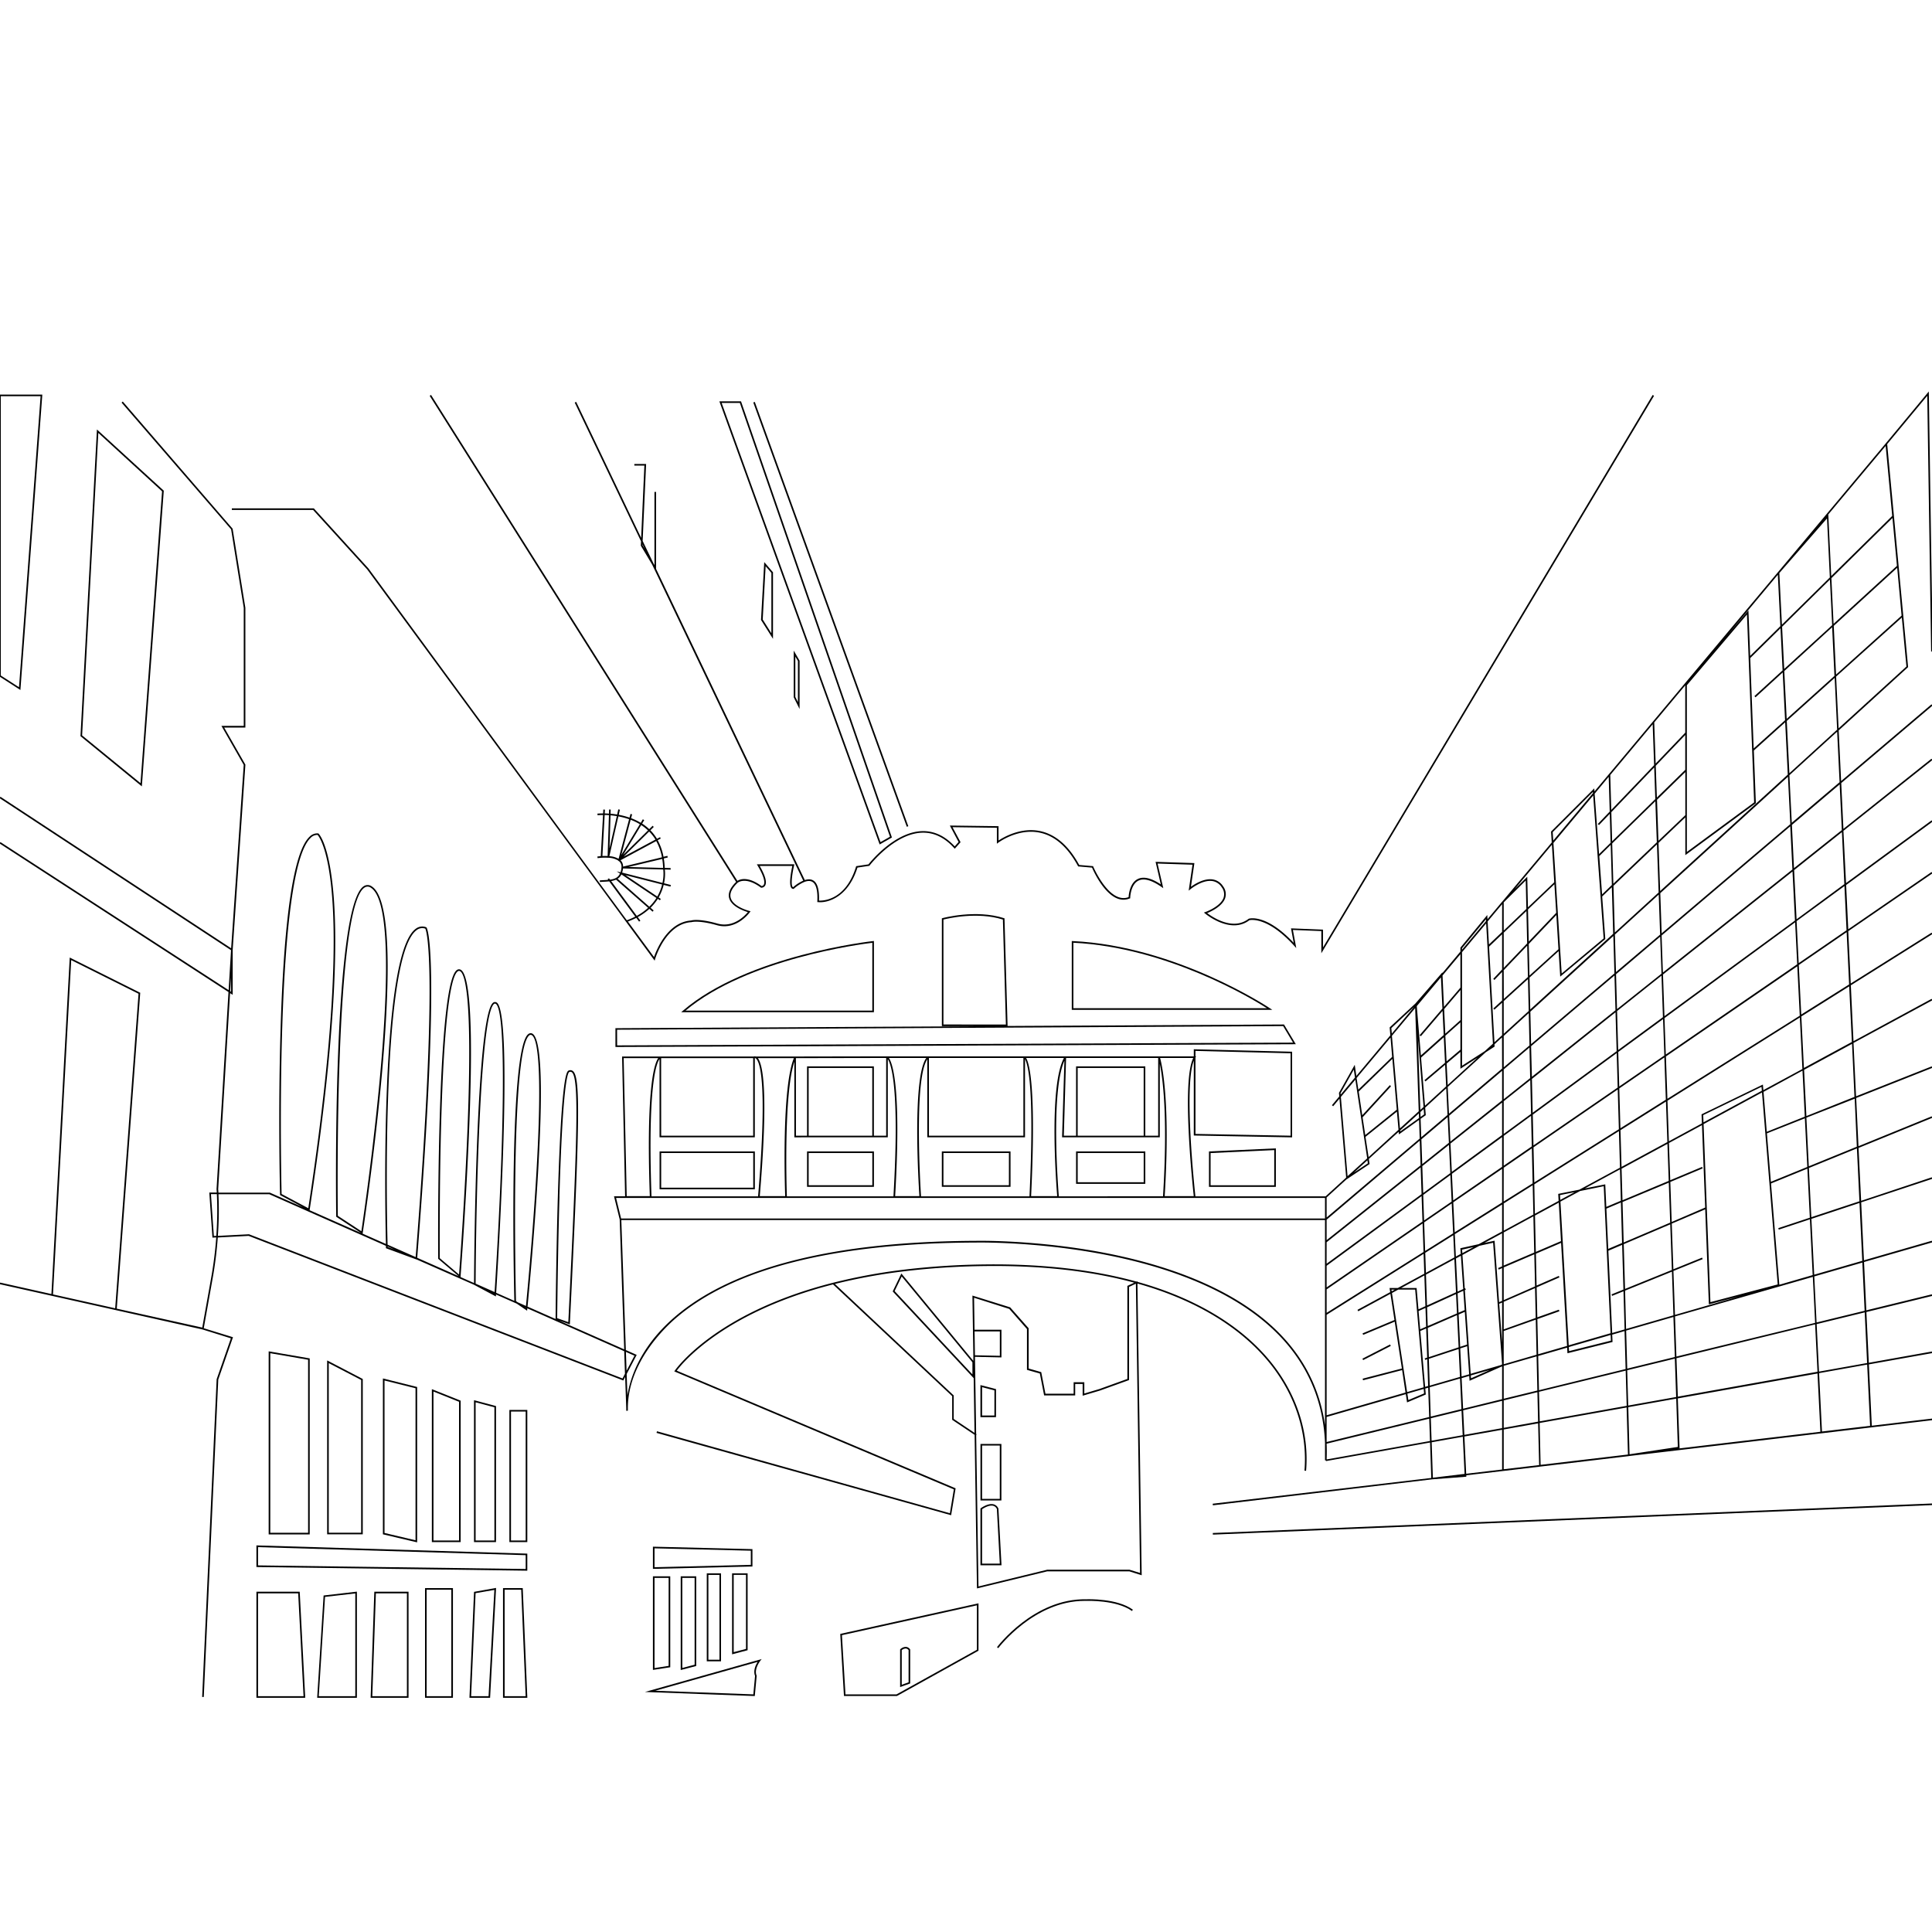 <svg id="Layer_1" data-name="Layer 1" xmlns="http://www.w3.org/2000/svg" viewBox="0 0 1200.02 1200.02"><title>BridgeOutline</title><path d="M101.71,305l0-.24-41.5-38L50,457v.26l38.11,31.18ZM51,456.79l10.07-187.9,39.59,36.3L87.27,486.43Z"/><path d="M26.25,245.62l0-.54H-.5v175l13.18,8.5ZM.5,419.58V246.08H25.21L11.81,426.86Z"/><path d="M228.08,353.7l178.54,243,.28-1c.07-.22,6.47-21.83,22.46-22.92l.13,0s4.21-1.38,15.84,1.89c12.22,3.44,20.36-8,20.44-8.08l.42-.6-.71-.18c-.1,0-10.14-2.55-11.63-8.19-.73-2.78.73-5.92,4.34-9.34.05,0,4.75-4.11,14.39,3l.11.09h.15a2.71,2.71,0,0,0,2.38-1.28c1.27-2.08.14-6.19-3.35-12.23h20.27c-.58,2.6-2.38,11.4-.6,13.64a1.51,1.51,0,0,0,1.23.62h.2l.14-.13a23.54,23.54,0,0,1,6.66-4.25q3.21-1.17,5.12.22c2.14,1.57,3.07,5.57,2.77,11.9l0,.47.47,0c5.95.66,18.68-3,24.46-21.45l7.4-1.1.12-.17c.15-.19,15.21-19.68,32.38-20.39,7.39-.3,14.17,2.9,20.16,9.54l.38.41,3.6-4.06-5-9.32,27.56.36v9.9l.81-.61c.12-.09,12.26-9.18,26-6.21,9.3,2,17.22,9,23.55,20.69l.13.24,8.61.74c1.1,2.56,9,19.94,19.55,19.94a10,10,0,0,0,3.88-.8L702,558v-.33c0-.08.2-8.18,5.06-10.66,3.37-1.72,8.22-.4,14.43,3.93l1.06.74L719,536.38l21.69.71-2.36,16.13,1-.83c.07-.07,7.35-6.07,13.67-5.15a8.37,8.37,0,0,1,5.87,3.91,7.08,7.08,0,0,1,1.15,6.36c-1.9,5.66-11.32,9-11.41,9l-.83.29.67.56c.15.13,15.76,13.24,27.58,4.21,1-.23,11.53-2.11,27.93,16l1.19,1.31-2.09-11.26,17.66.7V592.1l206.66-346.26-.86-.52L821.75,588.48V577.42l-19.87-.79,1.67,9c-17-18.11-27.42-15.14-27.87-15l-.15.08c-9.83,7.61-22.67-1.24-25.73-3.57,2.45-1,9.47-4.2,11.2-9.34a8,8,0,0,0-1.27-7.24,9.34,9.34,0,0,0-6.56-4.34c-5.38-.78-11.17,2.94-13.45,4.6l2.15-14.72-24.11-.79,3.24,14c-6-4-10.87-5.08-14.4-3.28-4.84,2.47-5.5,9.54-5.59,11.2-12,4.51-21.85-18.76-22-19L679,538l-8.68-.75c-6.45-11.86-14.56-18.91-24.1-21-12.14-2.62-23,3.84-26,5.83v-8.91l-30.25-.4L595.4,523l-2.4,2.7c-6.11-6.58-13-9.76-20.57-9.45-16.8.7-31.5,18.71-33,20.63L531.8,538l-.1.3c-6.34,20.72-20.23,21.21-23,21.09.24-6.41-.83-10.53-3.2-12.27-1.46-1.07-3.35-1.22-5.61-.49l-92.39-193.3V305.54h-1V351l-.55-.93L399.17,336l2.15-47.81H394v1h6.24l-2,44.9-40.37-84.48-.9.44,41.18,86.15-.12,2.73,7.06,11.79L498.92,547a24.2,24.2,0,0,0-6.31,4.09.66.66,0,0,1-.29-.22c-1.26-1.59-.13-8.89.94-13.4l.14-.62H470.11l.45.76c4.75,8,4.43,10.91,3.82,11.94a1.72,1.72,0,0,1-1.35.81c-8.61-6.32-13.55-4.19-15-3.22L267.74,245.31l-.85.54L457.22,547.8c-3.68,3.59-5.15,7-4.34,10,1.41,5.33,9.17,8,11.63,8.72-1.8,2.21-8.93,9.93-18.91,7.12-11.32-3.18-15.74-2.09-16.37-1.89-14.66,1.05-21.51,18.42-23,22.69L390,572.38a49,49,0,0,0,5.23-2.28l1.73,2.34.8-.6-1.64-2.22a36.86,36.86,0,0,0,7.22-5.1l2,1.75.66-.76-1.92-1.68a29.77,29.77,0,0,0,4.5-5.54l1.32.89.56-.83-1.37-.92a29.37,29.37,0,0,0,3.13-7.8l4.22,1.07.25-1-4.24-1.08a27,27,0,0,0,.5-8.54l3.6.09,0-1-3.68-.1a46,46,0,0,0-.57-5.88l2.47-.59-.23-1-2.42.58a33.64,33.64,0,0,0-3.63-10.32l1.9-1L410,520l-1.94,1a28.62,28.62,0,0,0-4.09-5.29l2.1-2.08-.7-.72-2.12,2.1a29,29,0,0,0-4.4-3.46l1.29-2.15-.86-.52L398,511.08a36,36,0,0,0-6-2.89l.63-2.37-1-.26-.61,2.29a47.83,47.83,0,0,0-6.69-1.76l.71-3.16-1-.22-.72,3.21c-1.3-.22-2.67-.39-4.08-.51l.08-2.57-1,0-.08,2.53c-.86-.06-1.73-.1-2.63-.12l.13-2.36-1-.06-.13,2.41c-2.16,0-3.49.12-3.55.12l.1,1s1.32-.13,3.4-.12l-1.41,25.55c-1.26.1-2.08.23-2.12.24l.16,1s1-.15,2.46-.25a32.62,32.62,0,0,1,4.2,0,12.37,12.37,0,0,1,6.18,1.76v.25h.33a4.49,4.49,0,0,1,1.64,4.15,11.83,11.83,0,0,1-.57,2.89l-2.36-.6,2,1.37a5.71,5.71,0,0,1-2.59,2.78,10.7,10.7,0,0,1-3.6,1l-.64-.85-.8.6.28.37c-.77.07-1.55.11-2.37.16s-1.88.1-2.82.18l.09,1c.93-.09,1.86-.14,2.79-.18s2-.12,3-.22l16.17,21.91a47.21,47.21,0,0,1-5.24,2.26l-17.47-23.75L228.85,353.06l-33.94-37.32H144v1h50.46Zm171-15.07,0-.56,1.43,3ZM377.42,531.69a32.13,32.13,0,0,0-3.25,0l1.41-25.49c.91,0,1.79.06,2.65.12Zm30.84,25.18-19.8-13.3,22.79,5.81A28.48,28.48,0,0,1,408.26,556.87Zm3.22-8.46L386.42,542a12.15,12.15,0,0,0,.55-2.59l25,.66A26.26,26.26,0,0,1,411.48,548.41Zm.42-9.32-21.57-.57,21-5A43.68,43.68,0,0,1,411.9,539.09Zm-8.7-22.61a26.93,26.93,0,0,1,3.93,5l-19.76,10.61Zm-4.92-4a29,29,0,0,1,4.21,3.31L387.07,531Zm-6.57-3.3a35.64,35.64,0,0,1,5.72,2.77L385.92,531Zm-12.48-2.75c1.35.12,2.65.28,3.89.49L378.57,527Zm5,27a13.43,13.43,0,0,0-5.73-1.63l5.58-24.71a45.86,45.86,0,0,1,6.67,1.75Zm1.18.91,22.19-11.92a32.88,32.88,0,0,1,3.55,10.08L387,538.28A5.38,5.38,0,0,0,385.43,534.32Zm.54,8.78,21.78,14.63a29.43,29.43,0,0,1-4.42,5.44L383.6,545.82A6.62,6.62,0,0,0,386,543.1Zm-6.36,4.13a11.55,11.55,0,0,0,3.07-.88l19.91,17.5a35.85,35.85,0,0,1-7.06,5Z"/><rect x="753.12" y="943.05" width="447.08" height="1" transform="translate(-37.85 40.82) rotate(-2.35)"/><path d="M166.88,839.35V953.06h25.49V843.74Zm24.49,112.71H167.88V840.53l23.49,4.05Z"/><path d="M203.2,845v108h22.12V856.53Zm21.12,107H204.2V846.67l20.12,10.46Z"/><path d="M237.83,856.19V953l21.27,5V861.51ZM258.1,956.72l-19.27-4.55v-94.7l19.27,4.82Z"/><path d="M268.24,862.85v95h17.89V870Zm16.89,94H269.24V864.33l15.89,6.36Z"/><path d="M294.42,869.7v88.15h13.67v-84.5Zm12.67,87.15H295.42V871l11.67,3.11Z"/><path d="M327.52,875.76H316.39v82.09h11.13Zm-1,81.09h-9.13V876.76h9.13Z"/><path d="M159.27,973.33l168.25,2.27V965l-168.25-5.11Zm1-12.36,166.25,5v8.57l-166.25-2.23Z"/><path d="M159.27,988.67v65.88h30.32l-3.43-65.88Zm1,64.88V989.67h24.94l3.33,63.88Z"/><path d="M197,1054.55h24.68V988.61L201,991Zm23.68-64.82v63.82H198l3.89-61.68Z"/><path d="M230.21,1054.55h23.54V988.67H232.5Zm22.54-64.88v63.88h-21.5l2.22-63.88Z"/><path d="M264,1054.55h17.33V986.41H264Zm1-67.14h15.33v66.14H265Z"/><path d="M291.59,1054.55h12.82l3.72-68.24-13.69,2.44Zm15.47-67-3.6,66H292.63l2.77-64Z"/><path d="M312.44,986.41v68.14h15.1l-2.85-68.14Zm1,67.14V987.41h10.29l2.77,66.14Z"/><path d="M542.27,584.53c-.78.09-77.95,8.68-118.15,43.3l-1,.88H542.82V584.47Zm-.45,43.18h-116c38.42-32.16,109-41.29,116-42.12Z"/><path d="M666.24,584.53l-.53,0v42.7H790.23l-1.36-.91C788.3,625.91,730.57,587.51,666.24,584.53Zm.47,41.68V585.56c58.26,2.87,111,34.8,120.19,40.65Z"/><path d="M382.27,638.59v11.73L804,648.6h.88l-7.35-12.26-171.7.93-1.9-66.51v-.36l-.34-.11c-17.58-5.61-38-.06-38.2,0l-.37.1v67h28l-230.26,1.25ZM586,636.34V571.16c2.8-.71,21-5,36.93,0l1.86,65.2Zm-202.72,3.25L797,637.34l6.15,10.26-419.83,1.72Z"/><path d="M409.68,738.7h59.18V715.18H409.68Zm1-22.52h57.18V737.7H410.68Z"/><path d="M542.82,715.18H501.28v22h41.54Zm-1,21H502.28v-20h39.54Z"/><path d="M627.66,715.18H585v22h42.67Zm-1,21H586v-20h40.67Z"/><path d="M711.38,715.18h-43v20.14h43Zm-1,19.14h-41V716.18h41Z"/><path d="M750.93,737.2h41.54V713.28l-41.06,1.9-.48,0Zm1-21,39.54-1.84V736.2H751.93Z"/><rect x="515.54" y="241.43" width="1" height="280.26" transform="translate(-99.04 198.35) rotate(-19.89)"/><path d="M788.81,846.89c15.75,19.64,23.36,43.29,21.43,66.59l1,.08c2-23.56-5.74-47.46-21.65-67.29-18.2-22.69-46.93-40-83.1-50.07v-.4l-.54.25c-27.28-7.53-59-11.11-94.17-10.67a465.15,465.15,0,0,0-52.18,3.48,350.81,350.81,0,0,0-42.15,7.89c-73.51,18.65-98.05,54.19-98.29,54.55l-.34.51,173.63,73.28L590,939.92,408.06,889l-.27,1L590.24,941l.53.15,2.79-16.71L420.34,851.36c3.24-4.35,28.93-36.22,97.08-53.58l74,69.41v14.69l13.94,9.33,1.46,95.4L650.5,976h50.93l7.71,2.45L706.5,797.24C742.34,807.27,770.79,824.43,788.81,846.89ZM592.38,881.34V866.75l-73.8-69.25a350.79,350.79,0,0,1,41.14-7.64,463,463,0,0,1,52.06-3.48c34.62-.44,65.81,3,92.75,10.33l-4.29,2v57.78L683,862.72l-9.5,2.83v-7h-6.63v7.13H649.35l-2.61-13.42-7.81-2.23v-25l-11.48-13L604,804.72l.32,21.23h0l.25,16.27h0l0,3.07L559.86,791l-5.38,11.14L604.78,856l.52,34ZM604,846.13v7.56l-48.33-51.76,4.4-9.12ZM605.34,827l15.69,0v15.13l-15.47-.34ZM708.12,977,701.58,975H650.44l-42.68,10.39-1.43-94.06.28-.43-.29-.19-.74-47.95,16.45.36V825.93l-16.71,0-.3-19.86L626.88,813l11,12.52v25.34l8,2.27,2.65,13.62h19.3v-7.13h4.63v7.3l10.81-3.22,18-6.49V799.34l4.26-2Z"/><path d="M467.36,962.21l-61.81-1.52v13.78L467.36,973Zm-1,9.76-59.81,1.48V961.71l59.81,1.48Z"/><path d="M405.55,1037.24l10.76-1.66V979.09H405.55Zm1-57.15h8.76v54.63l-8.76,1.36Z"/><path d="M432.45,1034.79v-55.7h-9.64v58.22Zm-8.64-54.7h7.64V1034l-7.64,2Z"/><path d="M447.84,1031.9V977.22H439v54.68ZM440,978.22h6.88v52.68H440Z"/><path d="M464.36,1025V977.22h-9.64v50.33Zm-8.64-46.81h7.64v46l-7.64,2Z"/><path d="M468.82,1053.46l1.18-12.57-.05-.12c-1.74-4,2.15-9,2.19-9.06l.94-1.21-72.49,20.43Zm.16-12.41-1.07,11.37L407,1050.17l63.56-17.91C469.42,1034.09,467.63,1037.76,469,1041.05Z"/><path d="M521.9,1014.86l2.31,38.58h32.88l50.42-28,.26-.15V995.87l-85.46,18.9Zm84.87-17.75v27.62l-49.94,27.71H525.15l-2.2-36.78Z"/><path d="M565.35,1024.55l-.1-.13a3.48,3.48,0,0,0-2.54-1.5,5.09,5.09,0,0,0-3.47,1.44l-.15.15v23.37l6.26-2.24Zm-1,20.39-4.26,1.52v-21.52a4.07,4.07,0,0,1,2.55-1,2.41,2.41,0,0,1,1.71,1Z"/><path d="M674.85,993.36c-32.57-.73-55.36,29.45-55.59,29.75l.8.6c.22-.3,22.2-29.36,53.63-29.36h1.17c.19,0,18.71-.66,28.22,6.28l.59-.8C693.88,992.69,675.59,993.33,674.85,993.36Z"/><path d="M618.65,862.81l-9.67-2.5v19.92h9.67Zm-1,16.42H610V861.61l7.67,2Z"/><path d="M622,896.88H609V932h13ZM621,931H610V897.88h11Z"/><path d="M620.12,937a4.49,4.49,0,0,0-3-2.64c-3.43-.86-7.74,2.31-7.93,2.45l-.2.15v35.29h13.08l-1.9-35.07ZM610,971.21V937.43c.86-.59,4.3-2.79,6.89-2.14a3.45,3.45,0,0,1,2.3,2L621,971.21Z"/><path d="M554,520.19,460.39,249.63l-.11-.34H446.82l99.55,275.22Zm-94.44-269.9,93.22,269.44-5.88,3.32L448.24,250.29Z"/><path d="M480.13,396.81V355.48l-5.44-6.35-2,35.94Zm-4.58-45.14,3.58,4.18v37.5l-5.38-8.54Z"/><path d="M496.64,440.38v-30L493,404.1v29ZM494,407.82l1.62,2.79v25.52L494,432.87Z"/><rect x="845.44" y="839.35" width="19.3" height="1" transform="translate(-289.12 483.03) rotate(-27.16)"/><path d="M1199.7,437.49l-56.13,47.63-1.5-31.44L1185,414.53l.18-.17-13-138.51,24.9-30,2.4,158.83,1,0-2.44-161.53-26.76,32.26h0L1026.6,448.28h0l-27.31,32.63-8.92,10.66-.14-1.88-26.67,26.67-.16.16.43,6.76L933.11,560l-.11.1v0l-9.07,10.84-.14-2.6L907.1,588.61v2.44l-11.2,13.38,0-.46-16.8,19.38L863.33,638l-.18.17.43,4.91-21.11,25.21-1-6.92-9.8,17.44.19,2.21-4.57,5.46.77.64,3.92-4.69,4.16,49-12.78,11.66H742.5c-.55-5.12-7.22-68.08-1-84.27v46.48l61.07,1.15V653.25l-61.07-1.53v4.41H548.16l0,0-54.3.1H469.42a1.59,1.59,0,0,0-1.16,0H386.39l1.88,86.83h-6.89l3.52,14.35,2.81,80.72-40.73-18,7,2.5,0-.68c6.28-128.22,6.57-153.12,1.8-156.74a2.52,2.52,0,0,0-2.46-.3c-1.24.41-4.55,1.52-6.82,78.17-1.11,37.72-1.4,75.65-1.41,76v.19l-17.42-7.7c.86-8.82,4.79-50.33,6.9-89.8,1-19.53,4.22-78.94-4.68-80a2.53,2.53,0,0,0-2,.74C315.94,653.39,319.2,797,319.47,808l-11.29-5c.43-6.58,3.27-51.85,4.55-95.08,2.49-84.44-3.2-85.25-5.07-85.51a1.84,1.84,0,0,0-1.52.51c-10.49,9-11.63,160-11.71,174l-8.34-3.68,0-.51c0-.46,3.61-47,5.39-93.46.89-23.34,3.6-94.36-5.75-97.11a2.22,2.22,0,0,0-2.06.43C271,612.1,272.13,774.75,272.18,781.66v.23l12.68,10.75-25.72-11.38c15-189.88,6.17-204.62,5.79-205.15l-.09-.13-.15-.05a6.61,6.61,0,0,0-6.43.93c-9.5,6.85-15.53,39.86-17.91,98.09-1.8,43.77-.89,87.49-.64,97.72l-14.48-6.41.09-.57c.07-.5,7.65-50.24,12.14-101.29,6-68.72,3.87-107-6.45-113.76a4.38,4.38,0,0,0-4.78-.37c-19.9,10.93-17.51,197.28-17.4,205.21v.26l15.37,10.06-31.9-14.11.06-.36c9.15-59.68,19.16-142,14.85-195.13-2.59-32-9.11-38.2-9.38-38.45l-.13-.11-.16,0a6.7,6.7,0,0,0-5.27,2.08c-9.82,9.23-15.89,49.46-18,119.56-1.61,52.13-.33,102.21-.32,102.71v.29l14.41,7.68-20.76-9.19-31.92,0c-.08-1.36-.15-2.11-.16-2.11l7.38-121.8,1.63,1.05V589.94l7.88-114.86v-.16l-13.16-23h13.15V377.54l-7.91-49.13-68.23-79-.76.66,68.05,78.73,7.85,48.77v73.27H137.52l13.86,24.27L143.57,589,.28,494.89l-.55.84L143.5,590.18,142,615,.27,523.05l-.54.84,142.19,92.29L134.5,738.63s.08.73.15,2.09H130l1.95,28,2.36-.12a242.72,242.72,0,0,1-3.14,25l-5.54,31L72.53,812.84,87.1,616.64,43.31,594.76l-11.37,209L.11,796.65l-.22,1,32.4,7.24h0l39.6,8.85h0l54,12.06,17.51,5.47-8.84,25.42,0,.06-9,197.3,1,0,9-197.14,9.15-26.32L126.56,825l5.55-31.1a244.42,244.42,0,0,0,3.16-25.26l19.17-1L386.72,857.3l.42.16,1.16-2.23.68,19.49v.18h0c0,.9,0,1.39,0,1.39l1-.06,0-1.34v-.18c0-28.11,22.78-49.91,29.76-55.93,35.88-30.91,98.66-46.74,186.6-47,.54,0,53.46-1.09,106.37,13.71,31,8.69,56,21.06,74.19,36.78,22.7,19.61,34.85,44.53,36.11,74h.39l.05,0,0,0H823v10.77h.5l.09.48,64.67-11.53L889,918,753.24,934l.12,1,136.2-16.14,21.22-1.63,0-.88L933,913.75h0l24-2.84h0l54.3-6.43v0l.89-.14,118.62-14h0l31.86-3.78h0l37.43-4.43-.12-1-37.35,4.43-1.82-38.1,39.32-7-.18-1-39.18,7-1.5-31.52,40.89-10-.24-1-40.7,9.94-1.42-30,42.38-12.21-.28-1-42.15,12.15-1.72-36,44.17-14.61-.32-.95L1156,745.87,1154.4,713l45.81-18.69-.38-.92-45.48,18.55L1152.93,682l47.28-18.72-.37-.93-47,18.59-1.58-33.14,49-26.51-.48-.88-48.53,26.29-1.65-34.69,50.69-31.85-.53-.84-50.21,31.55L1148,578.38l52.3-35.92-.56-.82L1148,577.2l-1.31-27.5,53.68-39.35-.59-.8-53.15,38.95L1145,516.06l55.29-44-.62-.78L1145,514.83l-1.35-28.45,56.71-48.13ZM742.54,656.78l.41-.65h-.41v-3.39l59.07,1.49v51.18l-59.07-1.11Zm-599-50.34V616l-.56-.36Zm-72,206.18L32.92,804,44.23,596.34l41.82,20.9Zm62.79-45-1.5.08-1.81-26h3.68A213.14,213.14,0,0,1,134.34,767.64ZM741.18,657.13c-7.27,14.3-.48,78.63.3,85.83H723.42c3.63-59-1.73-81.82-2.86-85.83Zm-79,0h57.2v48.29h-8V662.35h-43v43.07h-7.61Zm48.19,6.22v42.07h-41V663.35Zm-50.69,43.07h60.7v-45.7c1.78,8.62,5.1,32.52,2,82.35H657.67c-.41-5.07-5.12-65.13,3.47-84.25Zm1.16-49.29c-4.12,7.72-6.08,24.36-5.84,49.5.17,17.4,1.4,33.24,1.65,36.33h-16.2c3.21-67.17-1-82.39-3.13-85.83Zm-83.87,0h58.69v48.29H577Zm59.69,49.29V657.89c1.73,3,6,17.42,2.78,85.18H572.08c-.35-5.47-4.49-73,3.9-85.09v48.44Zm-61.3-49.29c-8.85,11.93-4.77,78.59-4.3,85.83H556c3.9-67.13-1.54-82.4-3.88-85.83Zm-81,.11,56.07-.11v48.29h-7.64V662.35H501.28v43.07h-6.89Zm47.43,6.11v42.07H502.28V663.35Zm-40.54,43.07h50.18V657.85c2,3,7.46,17.57,3.52,85.22H488.75c-.18-5.15-2-63.45,4.64-83.63v47Zm-8.15-49.18c-7.57,18.45-5.63,79-5.39,85.72H471.92c5.38-64.13,2.05-81.63-1.21-85.72Zm-82.45,0h57.18v48.18H410.68Zm58.18,49.18V657.24h.36c2.12,1.06,8,10.55,1.68,85.83H404.66c-2.42-69.33,3.09-82.72,5-85.26v48.61Zm-81.45-49.18h21.47c-2.51,3.44-7.56,18.63-5.23,85.72H389.27Zm-39.9,85.86c2-68.55,5-76.86,6.14-77.25a1.53,1.53,0,0,1,1.53.14c4.56,3.46,3.58,38.07-2.15,155.23l-6.92-2.47C346.14,814.8,346.46,778.85,347.51,743.1Zm-18.95-99.83a1.5,1.5,0,0,1,1.22-.48c3,.35,7.43,11.08,3.8,78.94-2.08,39-5.94,79.93-6.86,89.43l-5.19-2.3-1-.72C320.31,801,317,653.81,328.56,643.27Zm-1.94,168.94v.13L326,812ZM306.79,623.63a.9.9,0,0,1,.73-.27c7.64,1.09,5.2,93.49-.31,179.17l-11.79-5.22C295.72,740.18,298.47,630.82,306.79,623.63Zm.35,180v.06l-.68-.36Zm-34-22.16c0-3.43-.26-44.2.93-85.55,2.07-71.69,6.69-89.89,10.2-92.54a1.27,1.27,0,0,1,1.18-.27c3.21.94,8.14,14.69,5,96.11-1.63,42.71-4.79,85.5-5.31,92.45ZM258.84,577.67a5.61,5.61,0,0,1,5.34-.86c.77,1.68,8.22,23.26-6,204l-17.45-7.72C240.22,753.4,236.84,593.55,258.84,577.67ZM245.18,776.18l-4.42-1.63v-.33Zm-35.35-21c-.1-8.2-2.16-193.59,16.88-204.06a3.41,3.41,0,0,1,3.75.34c23.18,15.19-4,199.74-6,213.29Zm-34.92-13.54c-.21-8.71-4.53-200,18.05-221.23a5.69,5.69,0,0,1,4.31-1.82c.87,1,6.67,8.62,9,38.22,4.17,52.9-5.71,134.36-14.78,193.65ZM386.67,856.2l-232-89.56-.1,0-19.25,1a213.83,213.83,0,0,0,.36-25.88h31.57l72.46,32.06c0,.74,0,1.14,0,1.14v.34l18.65,6.88.66.22v0L294.42,798v0L308,805.26l.06-.76s0-.18,0-.47L321,809.74l6.39,4.38.09-.84s0-.23.06-.64l60.17,26.62.48,14Zm2.5-4.77-.4-11.72,5.32,2.35ZM823,885.24c-3.52-25-15.42-46.46-35.46-63.77-18.3-15.82-43.4-28.26-74.59-37-53.05-14.85-106.11-13.76-106.63-13.75C518.15,771.05,455.15,787,419.09,818c-12,10.35-20.63,22.12-25.63,35a69.51,69.51,0,0,0-3.76,13.64l-.46-13.21,6.23-11.87-6.74-3-2.81-80.74H823Zm0-128.39H385.79l-3.13-12.78H823Zm.44,139.44-.05,0h.1ZM908.1,589l14.84-18,.06,1.11-14.9,17.8Zm0,2.44,15-17.9,4.2,74.73-5.06,4.62-14.12,9.07Zm19.25,58.12v0l-.12.07Zm-9.55,7.36-18.6,17-.64-13.33,8.54-7.22v10.46Zm-4.31,196.39-3.62-52,.6-.28-.42-.9-.25.11-1.44-20.75,10.46-5.67,8.6-1.91L933,847.51l-1,.45Zm11.8-2.36-11.61,5.16-.12-1.78ZM868.49,801H879l5.24,60.7L874,864.66l-9.43-61.52Zm-4.07,1.07-.16-1.07h2.13Zm16.63,11.2L879.9,800h-9.56l14.37-7.79.66,19.09Zm4.36-.89.4,11.69-3.7,1.6-1-11.34Zm-1.11,50.33.24,2.79-9.77,4.12-.61-4Zm-2.1-36,3.64-1.58.62,18.1-1.54.51.31.94,1.27-.41.56,16.59-1.87.54ZM886.39,812l18-8.21.57,12-18.16,7.87Zm.44,12.78L905,816.86l1,20-18.5,6.11Zm18.53-21.44,3.54-1.61.84,12-3.81,1.65Zm.64,34.56.83,17.34-18.78,5.41L887.49,844Zm0-21.42,3.83-1.66,1.41,20.31-4.28,1.41Zm5.31,19.68,1.22,17.45-4.69,1.35L907,837.54Zm-3-57.79-.15-2.19,7.13-1.59Zm.55,22.3-3.52,1.6-1-20.62,3.06-1.66Zm-4.5,2-18,8.19-.65-19.17,17.65-9.56Zm-18.67-12.09-.43-12.42,17.41-10.94.66,13.8ZM885.19,777l-.6-17.75,17.11-11.75.89,18.57Zm-.65-18.93L884,742.21l16.86-12.36.79,16.49ZM884,741l-.57-16.69L900,711.11l.83,17.54Zm-.61-17.93-.53-15.39,16.33-13.85.76,16Zm-2.69-78.36,3.51,42.85-2,1.81Zm.71,49.73-11.64,8.31-.05-.62,11.59-10.57Zm16.31-52.39L897,626.78l10.14-11.86v18.7ZM907.1,635v17l-8.6,7.27-.76-15.93Zm-9.56,25.13-12.79,10.82.65.76,12.2-10.32.64,13.38-13.13,12-2.45-29.87,14.12-12.64Zm-13.26,28.73.27,3.34-2.21,1.58-.1-3.06Zm1.31,3.82-.38-4.67L898.3,676l.79,16.54-16.31,13.84-.4-11.47Zm21.51-100v20.78l-10.21,11.94L896,605.91ZM895,607.05l.93,19.39L881.76,643l.76.65L896,627.89l.71,15-14.16,12.68L880,624.93Zm-13.79,83.2-11.65,10.63-5-57.51L879,626.15Zm-33.06,15.88,19.51-15.66,1,11.26-18.59,17Zm1.46,16.44-8.7,5.8,8.42-7.68ZM863.3,674,846.14,692.7,843.94,678l20.9-20.3,2.73,31.55L848,705l-1.66-11L864,674.72Zm15.05-48.65L864.49,642l-.3-3.42ZM863.7,644.46l1,12-21,20.36-1.08-7.22ZM832.65,679l8.23-14.63.73,4.92-8.88,10.61Zm.2,2.32,9-10.71,7.35,48.89L837,730.56ZM824,743.79l12.21-11.13v0l14.48-9.65-.47-3.17L868.75,703l.14,1.61,12.52-9,.4,11.6-57.8,49Zm0,13.79,57.84-49.07.52,15.33L824,770.29Zm0,14,58.41-46.48.57,16.62-59,43.23Zm0,14.61,59-43.26.54,15.83L824,799.65Zm0,14.68,59.6-40.93.6,17.7L824,815.45Zm0,15.78,60.24-37.86.43,12.34L868.24,800h-5.15l.39,2.58-20.32,11,.48.88,20-10.83,2.5,16.27-19.83,8.3.39.92,19.59-8.2,4.46,29.1-24.37,6.31.25,1L870.9,851,873,864.94l-49,14.13Zm0,63.47,49.18-14.17.78,5.12,11.63-4.9-.32-3.71,1.82-.52.62,18.21L824,895.68Zm0,26.38c.13-3.33.13-6.61,0-9.78l63.73-15.55.47,13.88Zm64.06-44.85,18.79-5.41.9,19-19.07,4.65Zm.66,19.28,19.08-4.66.72,15.16-19.32,3.44ZM890,917.84l-.75-22,19.34-3.45,1.1,23.09Zm43-5.09-22.31,2.64-1.1-23.14L933,888.07Zm0-25.69-23.45,4.18L908.82,876l24.18-5.9Zm0-18L908.77,875l-.91-19,4.72-1.36.2,3,19.53-8.68.69-.2Zm0-34.89-1.79-24.35,1.79-.78Zm0-47.6-2.5,1.07.39.92,2.11-.91V808l-1.87.81-2.8-38.16L922,772l11-5.95Zm0-21.66-14.53,7.88-11.4,2.53.25,3.51-3.05,1.64-.66-13.88L933,748.15Zm0-18-29.44,18.5-.89-18.62L933,726Zm0-22.17-30.38,20.87-.79-16.53L933,706.29Zm0-19.75-31.23,22.89-.84-17.59L933,684.82Zm0-21.51-32.13,25.58L900.11,693,933,665.1Zm0-19.75-33,28-.79-16.59,23.57-21.5,5.56-3.58-.08-1.42,4.69-4.28Zm0-61.57L927.51,608l.72.69,4.77-5v17.71l-5.46,5,.67.74,4.79-4.35V643l-4.76,4.35L924.9,588l8.1-7.72Zm0-23.31-8.18,7.79-.8-14.3,9-10.74Zm209.61-93-29.69,25.19-1.47-29.52,29.66-27.05Zm-37.76,277.91,19.33-6.4,1.72,34.64-20.72,6-2.83-34.5-2.32-28.4,22.58-9.22,1.52,30.47-19.59,6.49Zm-63.58,78.84-.87-24.93L1126,793.1l1.42,28.57Zm86.15-20,1.47,29.43-86.74,15.47-.84-23.89Zm-159.17-9.12-13.38,4.75-.43-18.61,14.17-6.19-.4-.92-13.79,6L954,778.7,969.64,772,973.33,836l-17.94,5.17-.5-21.84,13.69-4.86Zm-1.56-245.11L968,589.6l-18,16.34-.45-19.59Zm-17.15,16.48-.46-20,16.4-15.62,1.12,17.75Zm18.56,5.94,1,15.82,28-23.32-1.94-26.47,6-5.73.83,28.91-51.5,47-.45-19.8Zm27-35.26-1.74-23.78,7.1-7,.71,24.94Zm63,141.58-.18-4.49,36.21-17.56.2,2.43Zm36.32-18.54,9.76,119.23-41.79,11-2.25-58.45-2-52.13Zm-35.29,71.48L1038.35,759l-.87-24.85,20.11-8.43-.39-.92-19.76,8.28-.81-23.12,20.51-11.1Zm-77.73-10.26,14.72-3,4.25,91.32-26,7.51-5.14-89.27Zm-12.27,5.51-.17-3,9.11-1.83Zm28.59,4.33-.65-14-12.68,2.53,21.82-11.82.55,19.49Zm9.07-2.72.72,25.15-8.58,3.66-1.16-25Zm-6.37,82.28.16,3.52-26,6.51-.15-2.53ZM999,776.87l8.56-3.65.8,27.77-7.43,3,.38.92,7.08-2.86.68,23.69-7.69,2.22Zm9.55-4.07,28.89-12.32,1,28.34-29.08,11.77Zm28.85-13.39-28.88,12.32-.72-25.14,28.73-12Zm-29.63-13.89-.56-19.61,28.48-15.42.8,23Zm-.59-20.73-.65-22.81,28.24-17.75.88,25.14Zm-.69-24-.71-24.75,28-19.25.92,26.26Zm-.74-25.94-.61-21.44,27.84-20.4.79,22.6Zm-.65-22.65-.69-24.21L1032,606l.9,25.79Zm25.12-97.85L1003,579.2l-.82-29,27-25.73Zm-1-57.59,17.58-17.18v26.75l-16.69,15.9Zm1.06,58.9.87,24.86-27.42,23.27-.67-23.3Zm.91,26.13.81,23-27.62,22-.61-21.67Zm.06-27,79.3-72.33,1.46,29.46-79.89,67.79Zm78.57-107,29.75-26.73,1.53,32.14-29.66,27.06Zm-.06-1.29-1.48-29.7L1138,389.6l1.43,30.22Zm-1.54-31-1.31-26.21L1136.62,360,1138,388.3Zm-1,.88-17.5,16,.68.74,16.88-15.44,1.48,29.68-19.49,17.51-2.14-56.12,18.79-18.51Zm1.61,32.27,1.61,32.48-79.28,72.32-1-29.9,16.64-15.86v23.47l43.81-32.27-1.25-32.72Zm-62.07,29.51-17.63,17.23-.69-19.73,18.32-19.13Zm-17.66,45-27,25.72-.72-25,26.81-26.2Zm-27,58.22.66,23.24L951,648.53l-.46-20.14Zm.7,24.52.62,21.62-51.91,41.31L951,649.81Zm.65,22.87.69,24.15L952,691.15l-.48-21Zm.73,25.36.61,21.39-52.3,35.92-.44-19.1Zm.64,22.58.71,24.7-52.52,33-.5-21.78Zm.74,25.86.65,22.72L981,738.93l-13.15,2.63.25,4.35-14.74,8L953,735.6ZM968.2,747l1.38,23.9-15.64,6.7-.52-22.6Zm5.19,90.05.2,3.5,28-7-.21-4.57,7.67-2.21.67,23.58L955.9,863.51l-.49-21.27Zm36-35.41,29.09-11.78.94,27.13L1010,825.47ZM1039.41,818l.87,24.88-29.56,7.21-.67-23.63Zm0-28.56,18.17-7.36-.38-.92-17.82,7.22-1-28.36,20.77-8.85,2.27,59,19.38-5.1-40.43,11.65Zm60.53-55.38-2.46-30.1,23.57-9.34,1.51,30.21ZM1097.39,703l-2-24.82L1119.58,665l1.42,28.58Zm-2.12-25.9-.28-3.45L1057.17,692l-.29.14.22,5.64-20.51,11.11-.88-25.22L1117.93,632l1.59,32Zm-59.6,5.4-.92-26.31,81.6-56,1.53,30.7Zm-1-27.49-.8-22.65L1115,572.89l1.29,26.05Zm-.84-23.86-.9-25.85,80.45-64,1.52,30.47Zm-.95-27.09-.8-23,79.9-67.81,1.34,26.81ZM1184.13,414,1142,452.38l-1.53-32.14,40.81-36.66Zm-3-31.62L1140.42,419,1139,388.73l39.41-36.05Zm-2.89-30.91-39.36,36-1.34-28.35,37.92-37.37Zm-7-74.5,4.06,43.49-37.87,37.32-1.82-38.25ZM1134.81,322l1.75,36.67L1106.8,388l-1.6-32.07Zm-30.55,35,1.58,31.9-18.77,18.49L1086,379.13l-13.88,16.33Zm-56.51,68.61,37.34-43.93,4.45,116.72-41.79,30.78Zm-1,.1v29.37l-18.37,19.19-.89-25.54Zm-18.6,70.63-26.8,26.19-.51-18.05,26.63-27.81Zm-1.62-46.47.89,25.4-26.62,27.81-.62-21.72Zm-27.32,32.64.62,21.58-7.39,7.71.72.7,6.71-7,.51,18-7.16,7L990.47,493Zm-3.15,100.38L970,604.67l-5.13-81.06,24.7-29.51Zm-6.67-91,.06.73-24.69,29.49-.33-5.26Zm-25.47,32.79L965.39,548l-16.34,15.58-.43-19-7.81,7.74ZM934,560.5l13.67-13.57.4,17.62L934,578Zm0,18.83,14.1-13.43.46,20.06L934,601.18Zm0,23.3,14.59-15.25.45,19.45-15,13.64Zm0,19.19,15.07-13.67.45,19.81L934,642.11Zm0,21.64,15.55-14.18.46,20.08-16,13.58Zm0,20.79,16-13.6.43,19L934,682.75ZM934,684l16.5-13.13.48,21-17,12.45Zm0,21.53,17-12.47.43,19-17.44,12Zm0,19.77,17.47-12,.49,21.72-18,11.28Zm0,22.19,18-11.3.42,18.21L934,764.4Zm0,18,18.43-10,.52,22.49-19,8.12Zm0,21.72,19-8.13.46,19.93L934,807.54Zm0,21.37,19.45-8.49.42,18.53L934,825.72Zm0,18.15,19.9-7.06.5,21.78L934,847.37Zm0,21.63,20.42-5.88.48,21.22-20.9,5.1Zm0,21.47,20.93-5.11.42,18.3L934,886.88Zm0,42.75V887.89l21.37-3.81L956,910Zm21.92-48.1,53.84-13.14.62,21.86-54,9.64Zm1,45.38-.59-26,54-9.63.84,29.21Zm53.79-58.76,29.57-7.21.83,23.83-29.77,5.31Zm.66,22.94,29.78-5.31,1,30-30,4.56Zm30.6,25.74,1.26-.19-1.09-31,86.76-15.47,1.8,36.19Zm119.6-14.17-29.88,3.54-1.8-36.25,29.87-5.33Zm-1.86-39-29.87,5.33-1.47-29.49,29.85-7.29Zm-1.54-32.46-29.85,7.28-1.42-28.61,29.85-8.6Zm-1.47-31-29.85,8.6-1.73-34.68,29.87-9.88Zm-1.76-37-29.87,9.88-1.52-30.55,29.83-12.17Zm-1.61-33.9-29.83,12.17-1.5-30.2L1152,682.43Zm-1.47-30.93L1122,693.22l-1.43-28.72,29.78-16.13Zm-1.62-34.11-29.78,16.13-1.59-32,29.72-18.68Zm-1.7-35.74-29.73,18.68-1.53-30.75L1147,579Zm-1.6-33.65-29.72,20.41-1.3-26.1,29.71-21.77Zm-1.37-28.66L1115.9,571l-1.52-30.53,29.69-23.63ZM1144,515.6l-29.7,23.63L1113,512.38l29.68-25.19Z"/></svg>